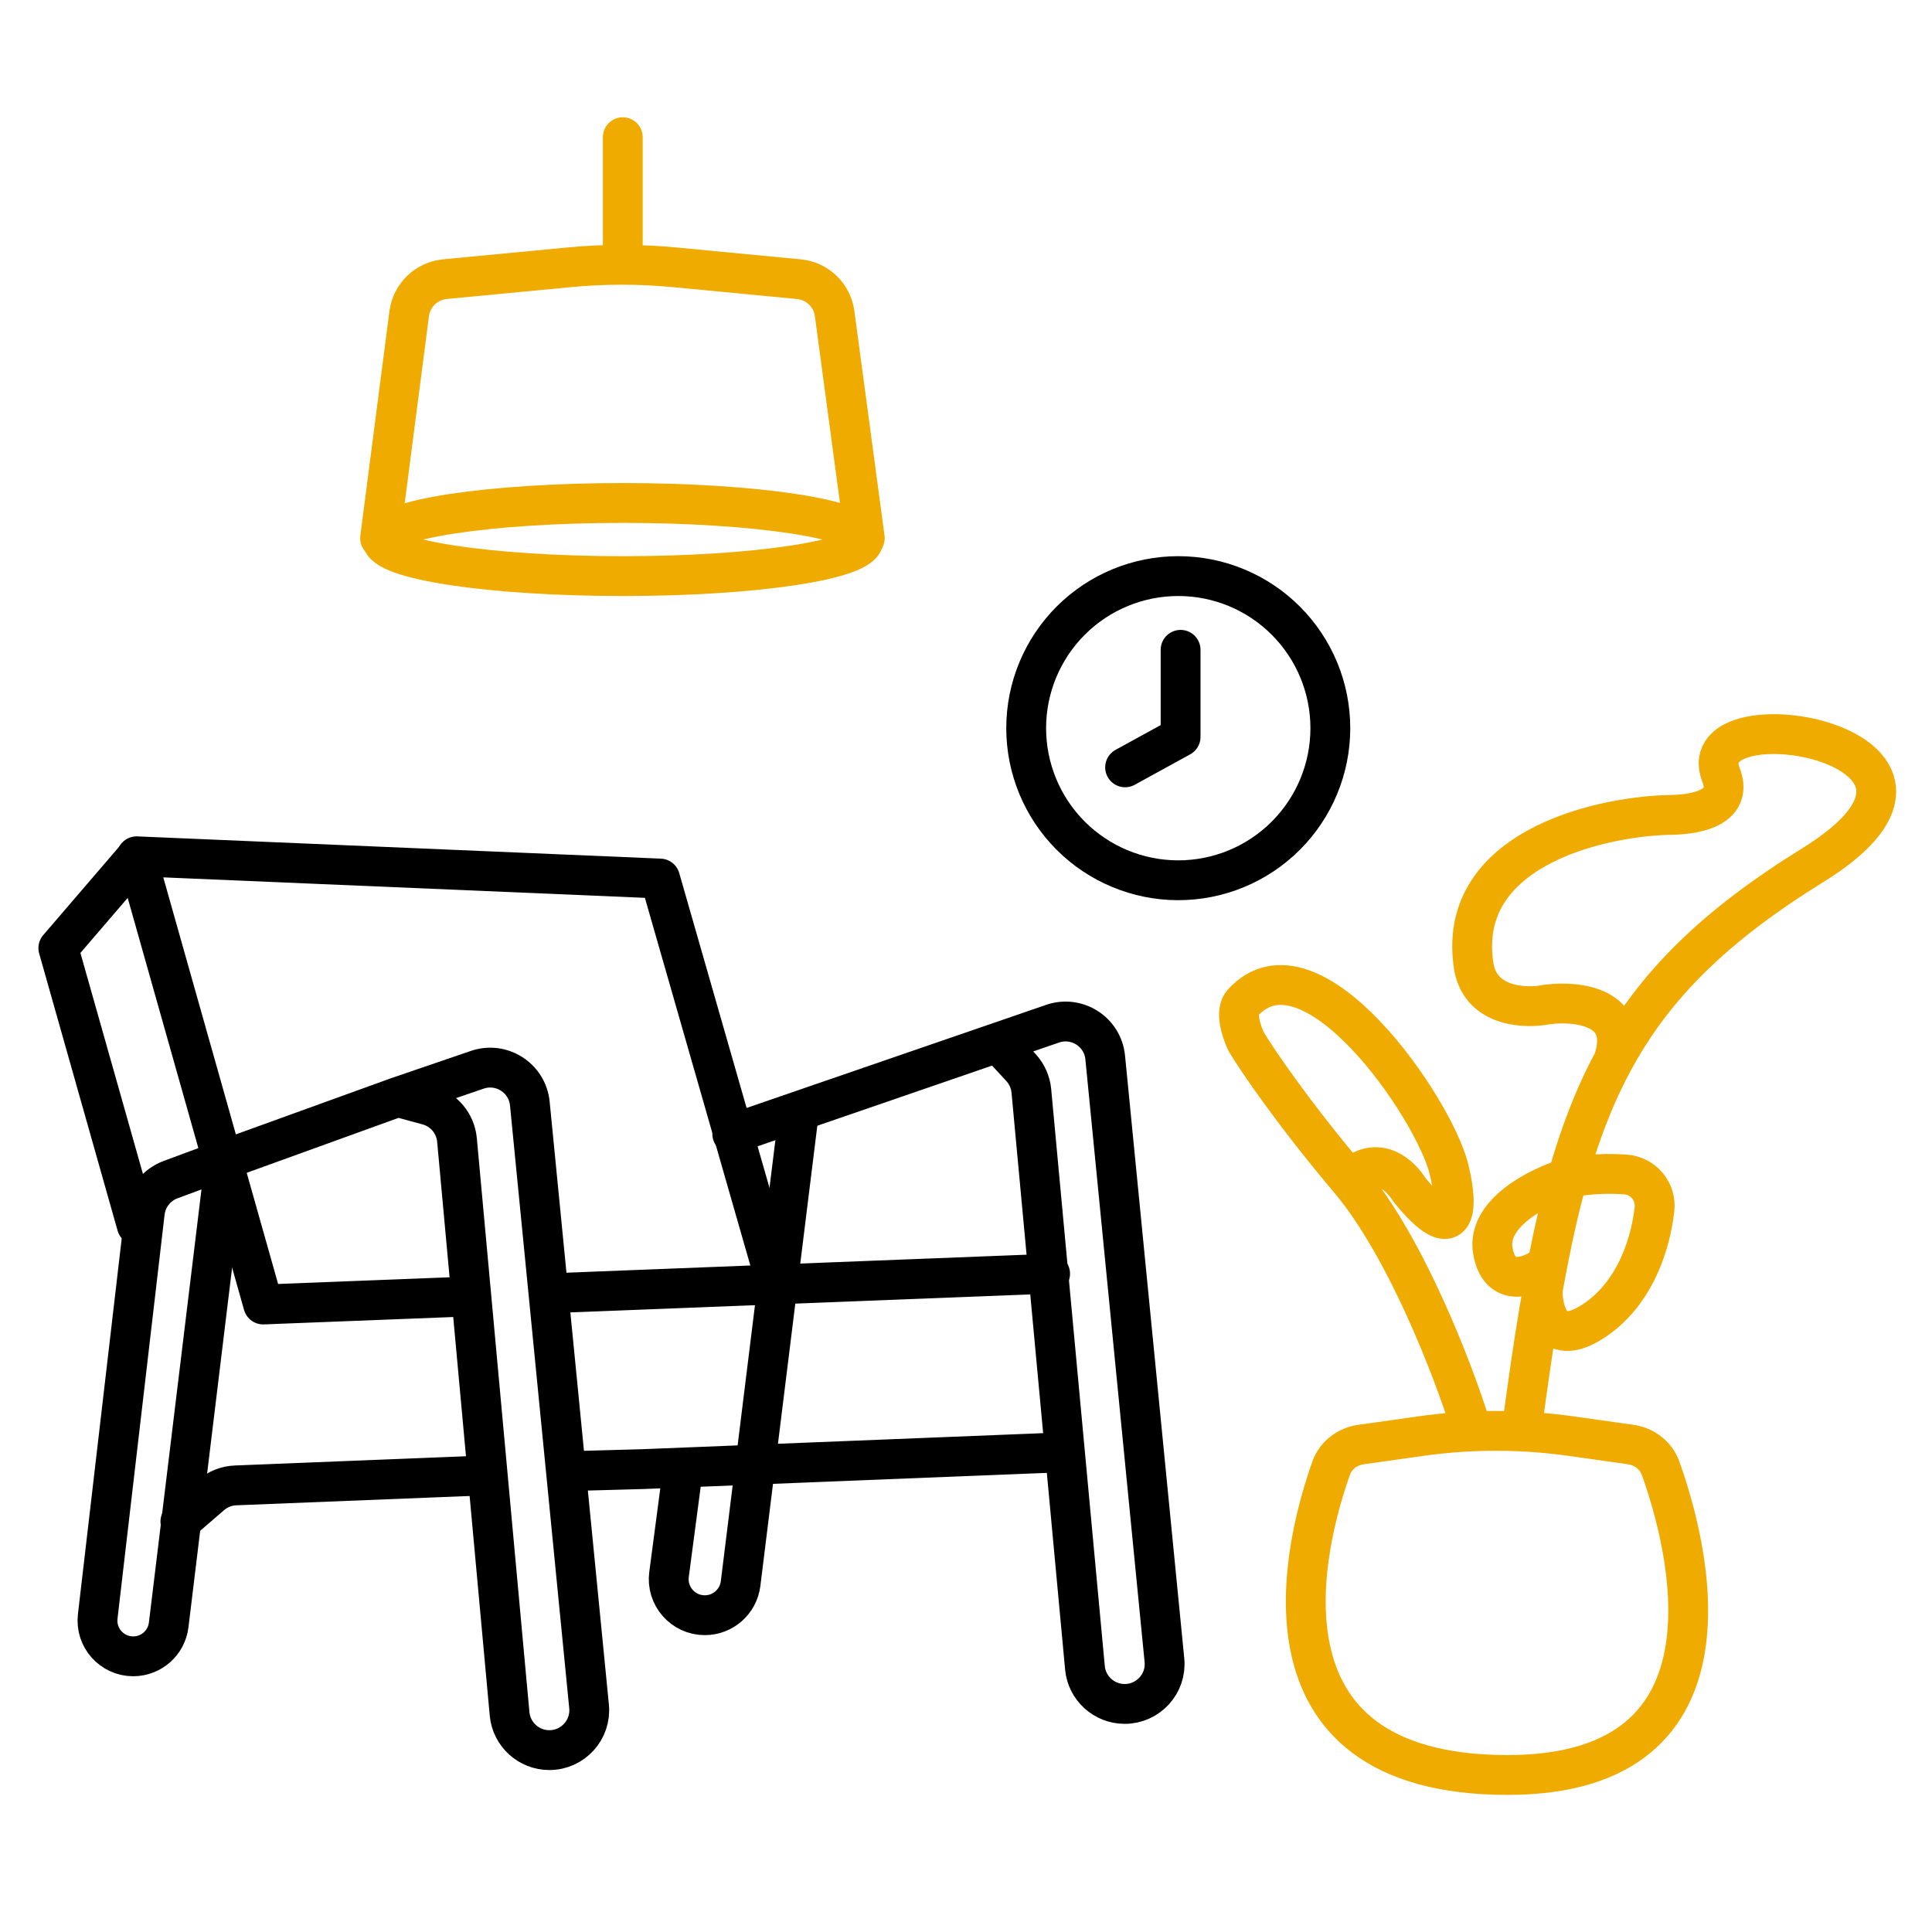 <svg width="97" height="96" viewBox="0 0 97 96" fill="none" xmlns="http://www.w3.org/2000/svg">
<path d="M36.766 56.929L50.1 52.34M50.1 52.34L52.848 51.394C54.069 50.974 55.363 51.804 55.489 53.09L58.463 83.35C58.579 84.526 57.649 85.545 56.467 85.545V85.545C55.434 85.545 54.567 84.759 54.472 83.73L51.781 54.767C51.74 54.33 51.557 53.919 51.26 53.596L50.1 52.34Z" stroke="black" stroke-width="2" stroke-linecap="round" stroke-linejoin="round"/>
<path d="M11.306 58.208L19.966 55.075M11.306 58.208L8.562 59.224C7.857 59.485 7.358 60.121 7.27 60.868L4.906 81.153C4.782 82.219 5.615 83.155 6.688 83.155V83.155C7.595 83.155 8.36 82.478 8.469 81.577L11.306 58.208ZM19.966 55.075L23.962 53.708C25.183 53.29 26.474 54.12 26.601 55.404L29.575 85.668C29.691 86.844 28.762 87.864 27.581 87.864V87.864C26.547 87.864 25.68 87.076 25.585 86.046L22.944 57.232C22.868 56.4 22.282 55.703 21.475 55.484L19.966 55.075Z" stroke="black" stroke-width="2" stroke-linecap="round" stroke-linejoin="round"/>
<path d="M53.444 72.909L32.285 73.756L28.476 73.861M9.057 76.389L10.597 75.059C10.939 74.763 11.372 74.592 11.824 74.574L21.705 74.179L24.35 74.073" stroke="black" stroke-width="2" stroke-linecap="round" stroke-linejoin="round"/>
<path d="M38.985 64.484L33.141 44.107L6.86 42.99L13.215 65.492L23.092 65.106M52.723 63.946L32.969 64.719L28.031 64.912" stroke="black" stroke-width="2" stroke-linecap="round" stroke-linejoin="round"/>
<path d="M6.866 43.014L2.929 47.597L6.866 61.511" stroke="black" stroke-width="2" stroke-linecap="round" stroke-linejoin="round"/>
<path d="M40.107 55.873L37.183 79.502C37.071 80.409 36.3 81.091 35.386 81.091V81.091C34.291 81.091 33.446 80.127 33.59 79.042L34.292 73.727" stroke="black" stroke-width="2" stroke-linecap="round" stroke-linejoin="round"/>
<ellipse cx="31.274" cy="27.087" rx="12.084" ry="1.836" stroke="#F0AB00" stroke-width="2" stroke-linecap="round" stroke-linejoin="round"/>
<path d="M19.083 27.019L20.544 15.749C20.664 14.824 21.408 14.104 22.337 14.015L28.559 13.421C30.329 13.252 32.112 13.252 33.882 13.421L40.111 14.016C41.037 14.104 41.78 14.819 41.904 15.741L43.418 27.019" stroke="#F0AB00" stroke-width="2" stroke-linecap="round" stroke-linejoin="round"/>
<path d="M31.268 13.167V6.888" stroke="#F0AB00" stroke-width="2" stroke-linecap="round" stroke-linejoin="round"/>
<path d="M71.332 72.1L68.333 72.523C67.649 72.619 67.064 73.06 66.832 73.712C65.551 77.316 62.376 89.112 75.692 89.112C87.948 89.112 84.667 77.325 83.375 73.716C83.141 73.063 82.555 72.619 81.868 72.522L78.874 72.1C76.372 71.747 73.833 71.747 71.332 72.1Z" stroke="#F0AB00" stroke-width="2" stroke-linecap="round" stroke-linejoin="round"/>
<path d="M76.434 71.51C77.527 63.348 78.583 57.744 80.992 53.28M80.992 53.28C83.052 49.463 86.1 46.479 91.007 43.441C100.794 37.382 84.812 34.692 86.398 38.883C87.011 40.419 85.462 40.914 83.722 40.914C80.07 41.03 73.016 42.728 74.007 48.597C74.404 50.579 76.618 50.645 77.675 50.43C79.176 50.232 81.941 50.524 80.992 53.28Z" stroke="#F0AB00" stroke-width="2" stroke-linecap="round" stroke-linejoin="round"/>
<path d="M77.456 64.3C77.365 65.518 77.696 67.659 79.746 66.481C81.807 65.297 82.81 62.913 83.066 60.721C83.172 59.816 82.502 59.025 81.593 58.962C80.21 58.866 79.085 59.041 78.601 59.175C77.256 59.593 74.642 60.898 74.948 62.773C75.253 64.649 76.747 64.136 77.456 63.646" stroke="#F0AB00" stroke-width="2" stroke-linecap="round" stroke-linejoin="round"/>
<path d="M73.803 71.497C72.967 68.807 70.586 62.588 67.751 59.23M67.751 59.23C64.916 55.871 63.117 53.215 62.572 52.306C62.278 51.685 62.017 50.757 62.395 50.343C65.812 46.607 71.997 55.627 72.75 58.702C73.286 60.892 73.019 62.452 70.843 59.834C70.782 59.76 70.726 59.679 70.672 59.6C70.183 58.88 69.031 57.951 67.751 59.23Z" stroke="#F0AB00" stroke-width="2" stroke-linecap="round" stroke-linejoin="round"/>
<path d="M56.488 38.524L59.274 36.995V32.624" stroke="black" stroke-width="2" stroke-linecap="round" stroke-linejoin="round"/>
<path d="M53.494 41.68C52.136 40.178 51.43 38.198 51.531 36.176C51.632 34.153 52.533 32.254 54.035 30.895C55.537 29.537 57.517 28.831 59.539 28.932C61.562 29.033 63.461 29.934 64.819 31.436C66.178 32.938 66.884 34.917 66.783 36.94C66.681 38.963 65.781 40.862 64.279 42.22C62.777 43.579 60.797 44.285 58.775 44.184C56.752 44.082 54.853 43.182 53.494 41.68L53.494 41.68Z" stroke="black" stroke-width="2" stroke-linecap="round"/>
<circle cx="59.274" cy="36.91" r="0.863" fill="black"/>
</svg>
